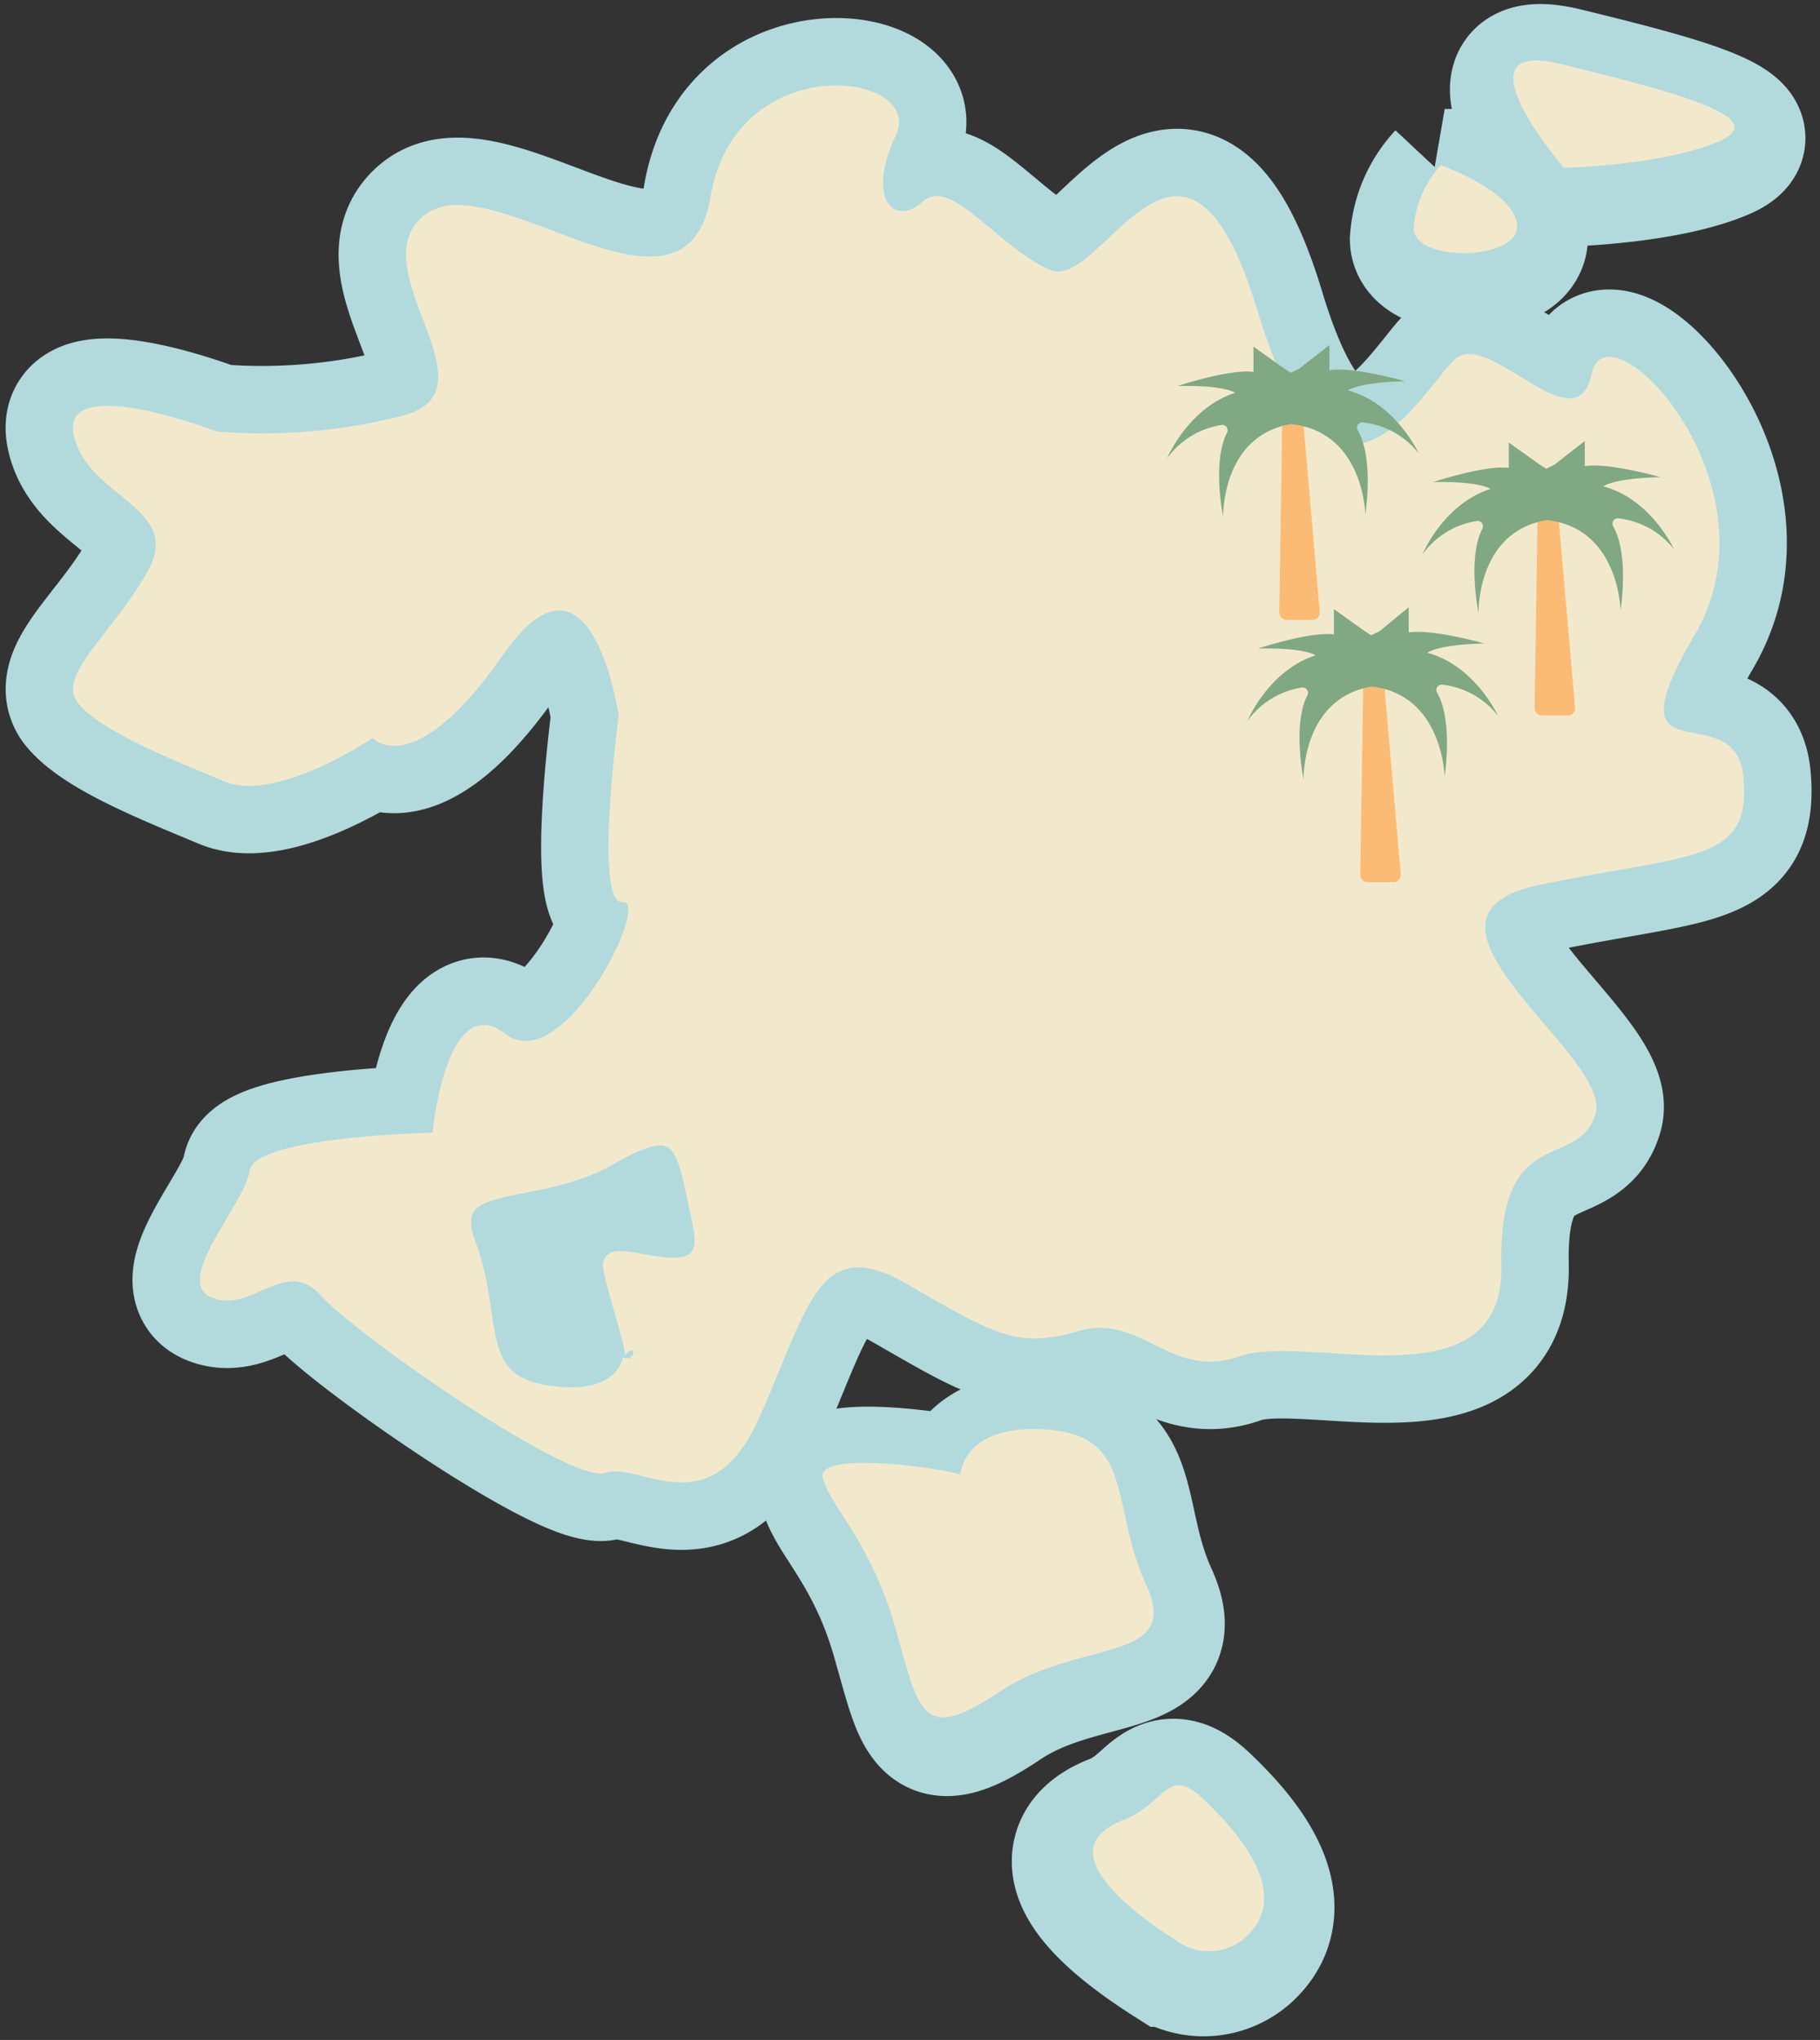 <svg xmlns="http://www.w3.org/2000/svg" width="108" height="121" viewBox="0 0 108 121">
    <rect x="0" y="0" width="108" height="121" fill="#333333" stroke="none"/>
    <g fill="none" fill-rule="evenodd">
        <path fill="#FFF" fill-rule="nonzero" stroke="#B2DADD" stroke-width="9" d="M69.588 115.723a3.273 3.273 0 0 0 4.247-.502c1.258-1.333 1.67-3.745-2.72-7.924-2.194-2.083-2.186.202-4.808 1.228-4.42 1.73.524 5.438 3.28 7.198z"/>
        <path fill="#F2E9CD" fill-rule="nonzero" d="M69.91 115.176a3.258 3.258 0 0 0 4.247-.509c1.266-1.333 1.678-3.745-2.72-7.925-2.186-2.082-2.186.203-4.808 1.229-4.42 1.737.517 5.453 3.28 7.205z"/>
        <path stroke="#B2DADD" stroke-width="8" d="M12.879 25.6s-9.258-3.55-8.502.18c.757 3.73 6.517 4.284 4.405 8.074-2.113 3.79-5.536 6.24-4.105 7.91 1.43 1.67 5.55 3.288 8.636 4.584 3.086 1.296 8.794-2.569 8.794-2.569s2.442 2.674 7.73-4.921c5.288-7.595 6.876 3.595 6.876 3.595s-1.498 11.236.232 11.056c1.73-.18-3.52 10.486-6.98 7.805-3.461-2.682-4.3 5.872-4.3 5.872s-10.547.225-10.846 2.247c-.3 2.023-4.622 6.562-2.247 7.535 2.374.974 4.367-2.471 6.456-.134 2.09 2.337 14.868 11.235 16.898 10.531 2.03-.704 6.195 3.273 9.116-3.25 2.921-6.525 3.513-10.967 8.681-8.008 5.169 2.959 6.547 3.94 10.27 2.846 3.722-1.093 5.505 2.944 9.557 1.498 4.052-1.445 15.73 3.071 15.542-5.43-.187-8.501 4.644-5.543 5.596-8.988.95-3.446-12.494-11.648-3.349-13.543 9.146-1.895 12.57-1.28 12.12-6.374-.45-5.093-8.157.51-2.9-8.449 5.26-8.958-5.182-19.894-6.111-15.49-.929 4.404-6.18-2.824-8.18-.809-2 2.015-7.243 11.648-11.632-2.891-4.39-14.539-9.213-1.169-12.299-2.464-3.086-1.296-5.902-5.588-7.573-4.06-1.67 1.528-3.4-.135-1.61-3.917 1.79-3.783-9.475-5.244-10.988 3.632S29.216 9.601 25.2 12.754c-4.014 3.154 4.644 10.487-1.445 11.94a33.706 33.706 0 0 1-10.876.906z"/>
        <path stroke="#B2DADD" stroke-width="8" d="M57.214 88.144c-.69-.33-8.54-1.498-8.165.165s2.787 3.685 4.262 8.763c1.476 5.079 1.498 7.116 6.217 3.955 4.72-3.16 10.854-1.67 8.711-6.352-2.142-4.68-.666-8.786-5.782-9.205-5.116-.42-5.243 2.674-5.243 2.674zM85.73 10.462a6.09 6.09 0 0 0-1.626 3.745c.045 2.045 6.164 1.91 6.12-.127-.046-2.037-4.495-3.618-4.495-3.618zM93.025 10.62s-6.63-7.76-.128-6.165c6.502 1.596 12.659 3.161 9.28 4.592-3.377 1.43-9.152 1.573-9.152 1.573z"/>
        <path fill="#F2E9CD" fill-rule="nonzero" d="M12.879 25.6s-9.258-3.55-8.502.18c.757 3.73 6.517 4.284 4.405 8.074-2.113 3.79-5.536 6.24-4.105 7.91 1.43 1.67 5.55 3.288 8.636 4.584 3.086 1.296 8.794-2.569 8.794-2.569s2.442 2.674 7.73-4.921c5.288-7.595 6.876 3.595 6.876 3.595s-1.498 11.236.232 11.056c1.73-.18-3.52 10.486-6.98 7.805-3.461-2.682-4.3 5.872-4.3 5.872s-10.547.225-10.846 2.247c-.3 2.023-4.622 6.562-2.247 7.535 2.374.974 4.367-2.471 6.456-.134 2.09 2.337 14.868 11.235 16.898 10.531 2.03-.704 6.195 3.273 9.116-3.25 2.921-6.525 3.513-10.967 8.681-8.008 5.169 2.959 6.547 3.94 10.27 2.846 3.722-1.093 5.505 2.944 9.557 1.498 4.052-1.445 15.73 3.071 15.542-5.43-.187-8.501 4.644-5.543 5.596-8.988.95-3.446-12.494-11.648-3.349-13.543 9.146-1.895 12.57-1.28 12.12-6.374-.45-5.093-8.157.51-2.9-8.449 5.26-8.958-5.182-19.894-6.111-15.49-.929 4.404-6.18-2.824-8.18-.809-2 2.015-7.243 11.648-11.632-2.891-4.39-14.539-9.213-1.169-12.299-2.464-3.086-1.296-5.902-5.588-7.573-4.06-1.67 1.528-3.4-.135-1.61-3.917 1.79-3.783-9.475-5.244-10.988 3.632S29.216 9.601 25.2 12.754c-4.014 3.154 4.644 10.487-1.445 11.94a33.706 33.706 0 0 1-10.876.906z"/>
        <path fill="#F2E9CD" fill-rule="nonzero" d="M56.989 87.477c-.69-.33-8.539-1.498-8.164.165.374 1.663 2.793 3.685 4.262 8.764 1.468 5.078 1.498 7.108 6.217 3.947 4.718-3.16 10.853-1.663 8.71-6.344-2.142-4.682-.666-8.786-5.782-9.206-5.116-.42-5.243 2.674-5.243 2.674zM85.504 9.803a6.09 6.09 0 0 0-1.61 3.745c.045 2.038 6.165 1.91 6.127-.127-.037-2.037-4.517-3.618-4.517-3.618zM92.8 9.953s-6.659-7.76-.127-6.142c6.531 1.618 12.658 3.16 9.288 4.592-3.371 1.43-9.161 1.55-9.161 1.55z"/>
        <path fill="#FCBB74" fill-rule="nonzero" d="M91.242 30.469l-.18 11.542a.434.434 0 0 0 .45.427h1.498a.434.434 0 0 0 .457-.464l-1.004-11.52-1.221.015z"/>
        <path fill="#80A882" fill-rule="nonzero" d="M91.879 30.836c-4.27.63-4.142 5.528-4.142 5.528s-.675-3.274.232-5.011a.315.315 0 0 0-.33-.45c-1.303.2-2.47.919-3.236 1.993 0 0 1.236-2.996 4.045-3.895 0 0-.592-.465-3.408-.405 0 0 3.064-1.018 4.494-.846v-1.498l1.85 1.318.375.232.494-.247 1.79-1.4v1.498c1.386-.233 4.495.651 4.495.651-2.824.06-3.394.547-3.394.547 2.84.749 4.202 3.745 4.202 3.745a4.876 4.876 0 0 0-3.318-1.85.315.315 0 0 0-.307.464c.981 1.693.442 4.996.442 4.996s-.082-4.898-4.374-5.355"/>
        <path fill="#FCBB74" fill-rule="nonzero" d="M76.09 24.784l-.18 11.55a.45.45 0 0 0 .449.434h1.498a.434.434 0 0 0 .457-.464l-.996-11.52h-1.229z"/>
        <path fill="#80A882" fill-rule="nonzero" d="M76.726 25.136c-4.262.629-4.142 5.528-4.142 5.528s-.674-3.274.232-5.004a.315.315 0 0 0-.33-.45 4.884 4.884 0 0 0-3.235 1.986s1.243-2.996 4.044-3.895c0 0-.591-.465-3.408-.405 0 0 3.064-1.018 4.494-.839V20.56l1.85 1.319.375.232.494-.247 1.79-1.401v1.498c1.386-.232 4.495.652 4.495.652-2.824.06-3.393.546-3.393.546 2.838.75 4.202 3.746 4.202 3.746a4.861 4.861 0 0 0-3.319-1.85.315.315 0 0 0-.307.464c.982 1.693.45 4.996.45 4.996s-.09-4.899-4.382-5.356"/>
        <path fill="#FCBB74" fill-rule="nonzero" d="M80.898 40.349l-.18 11.542a.442.442 0 0 0 .45.434h1.498a.434.434 0 0 0 .457-.464l-1.004-11.52-1.221.008z"/>
        <path fill="#80A882" fill-rule="nonzero" d="M81.497 40.708c-4.262.637-4.142 5.528-4.142 5.528s-.674-3.273.232-5.004a.315.315 0 0 0-.33-.449 4.884 4.884 0 0 0-3.235 1.985s1.243-2.996 4.045-3.895c0 0-.592-.464-3.408-.405 0 0 3.063-1.018 4.494-.838v-1.498l1.85 1.318.374.232.495-.247 1.722-1.416v1.498c1.386-.232 4.495.652 4.495.652-2.824.06-3.393.554-3.393.554 2.838.75 4.202 3.745 4.202 3.745a4.884 4.884 0 0 0-3.319-1.857.315.315 0 0 0-.307.464c.982 1.693.45 4.996.45 4.996s-.09-4.899-4.382-5.355"/>
        <path fill="#B2DADD" fill-rule="nonzero" stroke="#F2E9CD" d="M37.454 80.586c.615.345-.928-3.887-1.168-5.468-.24-1.58 6.352 2.247 5.325-2.479-1.026-4.726-.936-6.629-5.452-4.022-4.517 2.606-10.067.831-8.405 5.243 1.663 4.412.053 8.112 4.72 8.816 4.666.704 4.98-2.09 4.98-2.09z"/>
    </g>
</svg>
